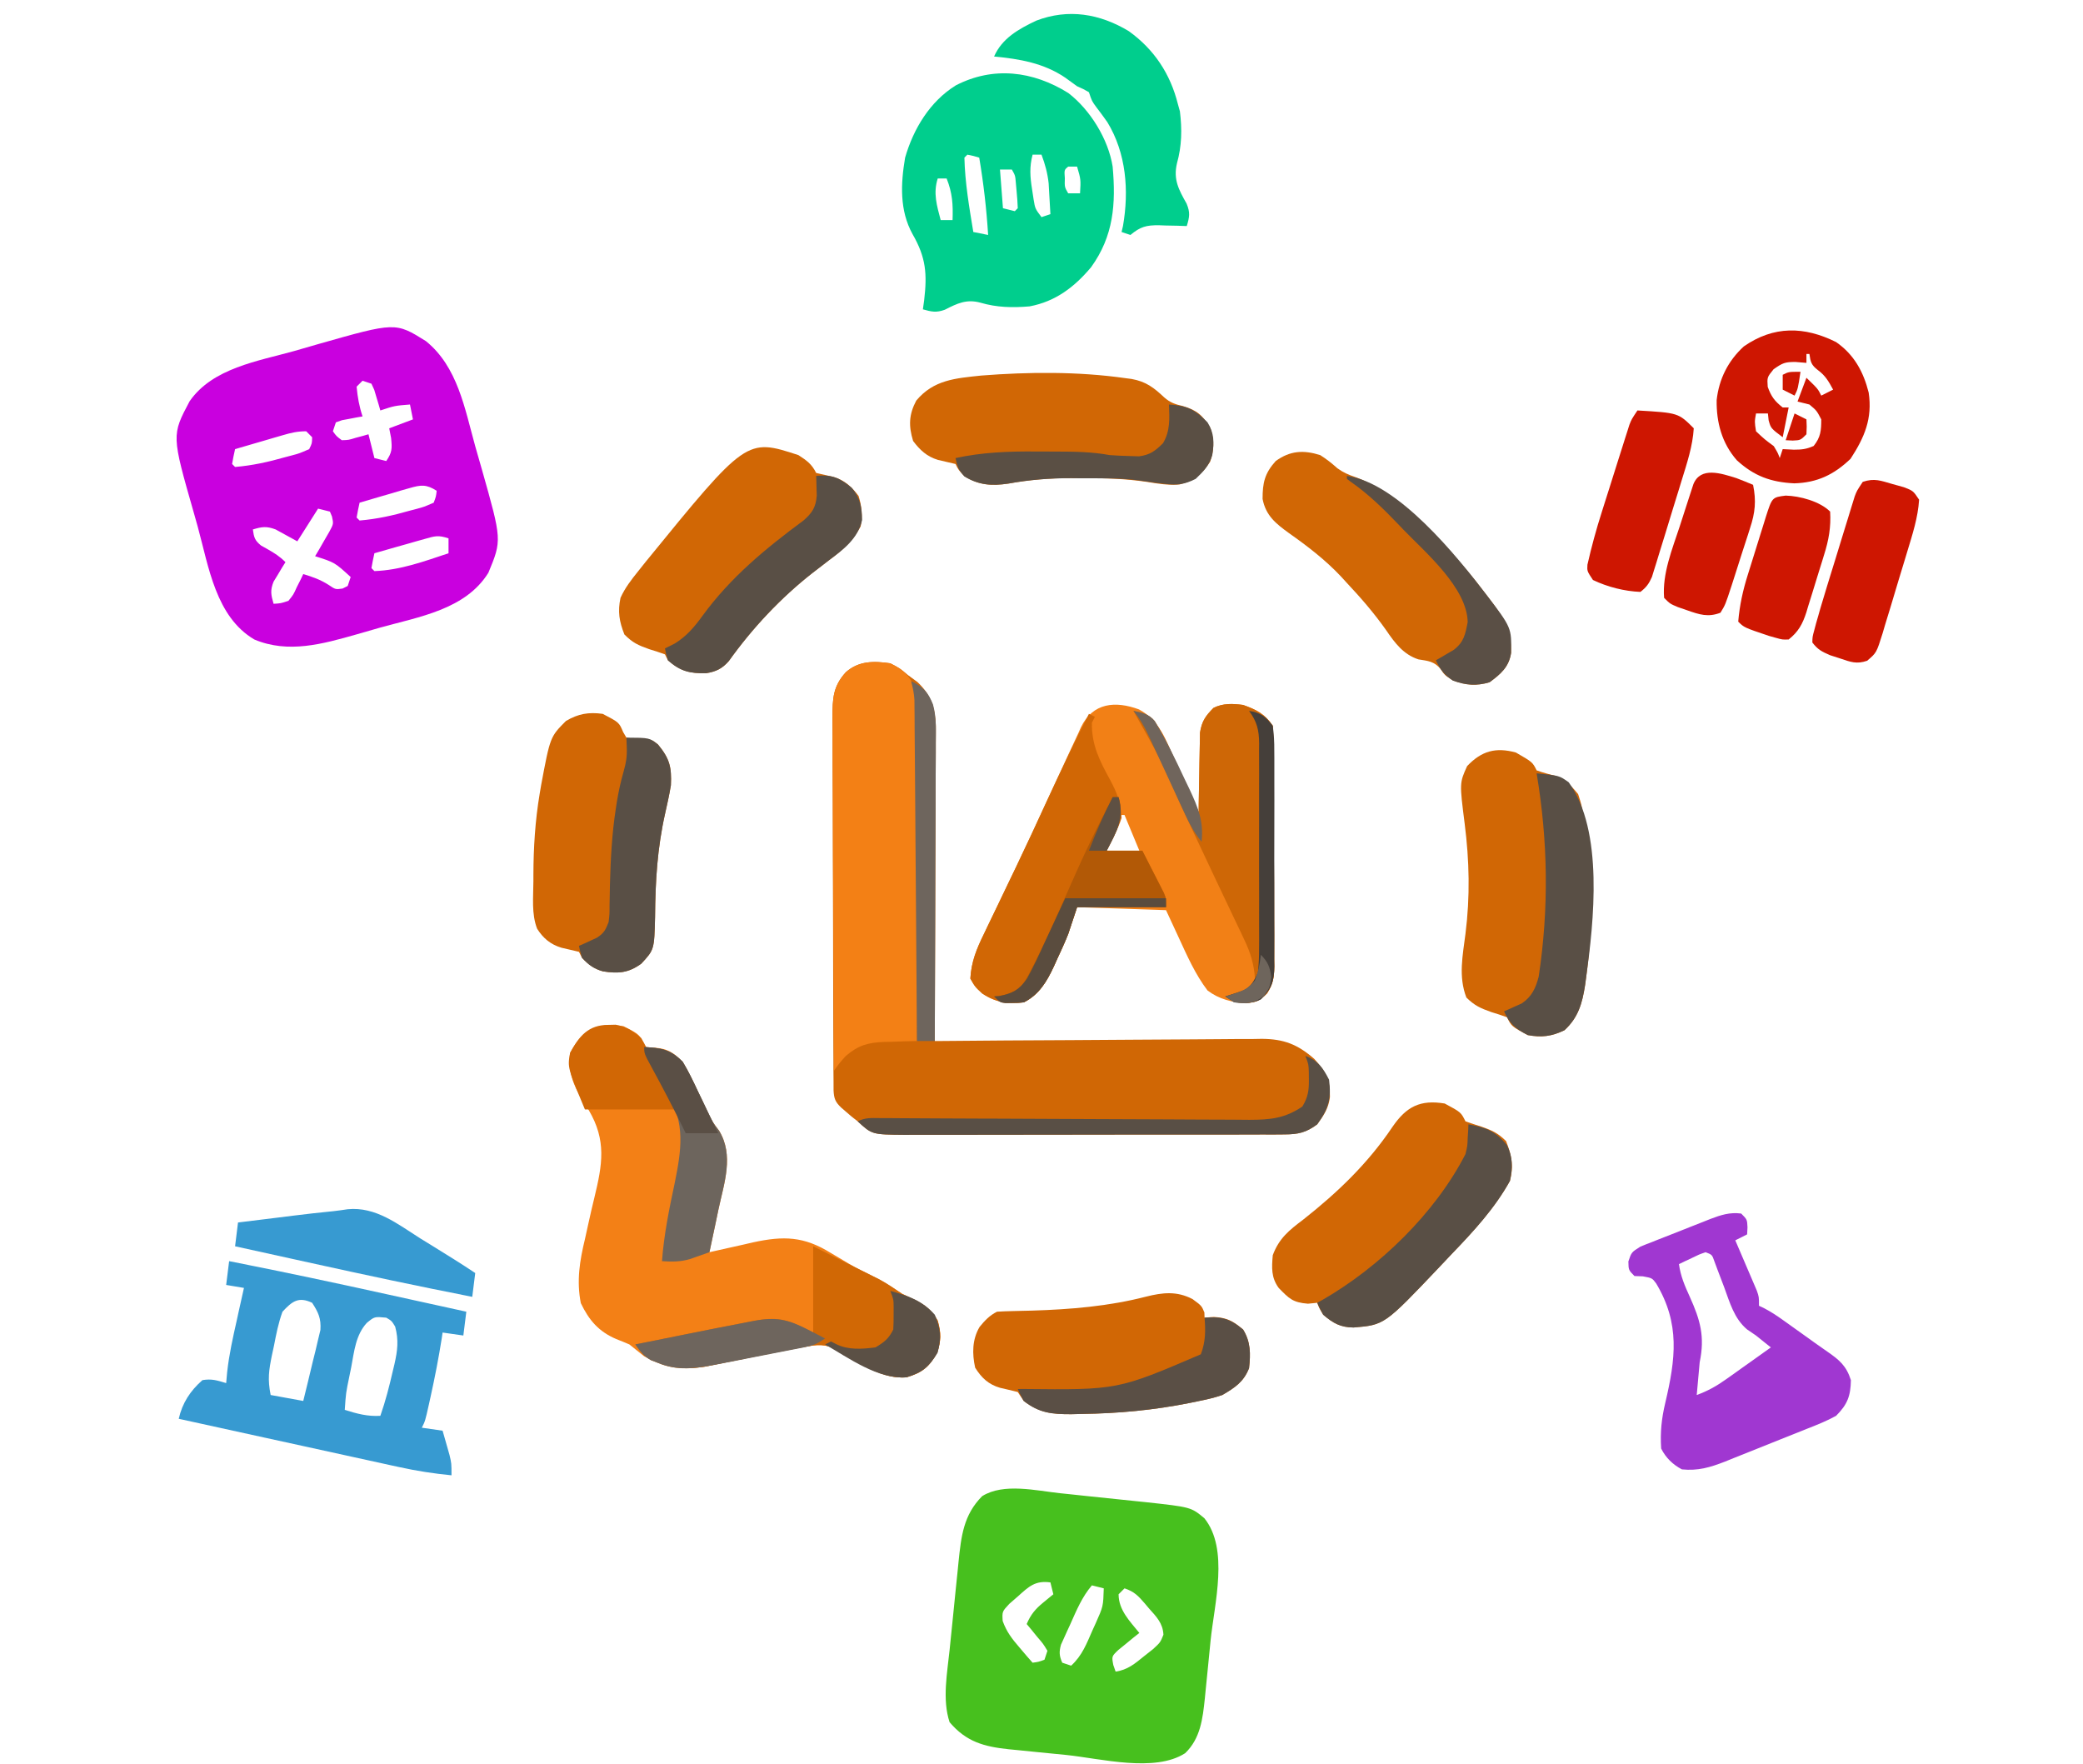 <?xml version="1.0" encoding="UTF-8"?>
<svg xmlns="http://www.w3.org/2000/svg" xmlns:xlink="http://www.w3.org/1999/xlink" width="274px" height="232px" viewBox="0 0 273 232" version="1.1">
<g id="surface1">
<path style=" stroke:none;fill-rule:nonzero;fill:rgb(81.569%,40.392%,1.961%);fill-opacity:1;" d="M 116.609 87.246 C 117.879 87.906 117.879 87.906 118.949 88.809 C 119.359 89.109 119.77 89.406 120.191 89.715 C 121.98 91.426 122.516 93.062 122.602 95.48 C 122.605 96.254 122.602 97.027 122.594 97.801 C 122.594 98.438 122.594 98.438 122.594 99.086 C 122.594 100.48 122.582 101.875 122.574 103.27 C 122.57 104.242 122.57 105.211 122.57 106.18 C 122.566 108.727 122.555 111.277 122.539 113.824 C 122.527 116.426 122.523 119.027 122.516 121.629 C 122.504 126.73 122.484 131.828 122.461 136.93 C 122.695 136.93 122.934 136.926 123.176 136.926 C 128.926 136.871 134.68 136.832 140.43 136.809 C 143.215 136.797 145.996 136.781 148.777 136.754 C 151.203 136.73 153.629 136.715 156.055 136.711 C 157.336 136.707 158.621 136.699 159.902 136.684 C 161.34 136.664 162.773 136.664 164.211 136.664 C 164.844 136.652 164.844 136.652 165.488 136.641 C 168.387 136.664 170.188 137.367 172.379 139.277 C 173.902 140.957 174.473 141.996 174.441 144.301 C 174.246 145.797 173.652 146.664 172.77 147.887 C 171.309 148.969 170.273 149.207 168.469 149.211 C 167.996 149.215 167.527 149.219 167.039 149.223 C 166.523 149.219 166.012 149.219 165.48 149.219 C 164.93 149.219 164.383 149.223 163.832 149.227 C 162.34 149.23 160.852 149.23 159.359 149.23 C 158.113 149.227 156.867 149.23 155.621 149.234 C 152.684 149.238 149.746 149.238 146.809 149.234 C 143.777 149.23 140.75 149.234 137.719 149.246 C 135.117 149.254 132.512 149.258 129.91 149.254 C 128.355 149.254 126.801 149.254 125.25 149.262 C 123.785 149.266 122.324 149.266 120.863 149.258 C 120.074 149.254 119.285 149.262 118.492 149.266 C 114.215 149.23 114.215 149.23 112.32 147.492 C 112.051 147.285 111.785 147.074 111.508 146.855 C 111.285 146.664 111.062 146.469 110.832 146.273 C 110.605 146.078 110.379 145.883 110.145 145.68 C 109.375 144.941 109.207 144.508 109.148 143.438 C 109.145 143.047 109.145 142.656 109.145 142.25 C 109.141 141.801 109.137 141.355 109.133 140.891 C 109.133 140.398 109.133 139.902 109.133 139.391 C 109.129 138.867 109.125 138.344 109.125 137.82 C 109.117 136.395 109.113 134.965 109.109 133.539 C 109.105 132.648 109.105 131.758 109.102 130.863 C 109.094 128.074 109.09 125.285 109.086 122.496 C 109.082 119.277 109.07 116.059 109.055 112.84 C 109.043 110.352 109.039 107.863 109.039 105.375 C 109.035 103.887 109.031 102.402 109.023 100.918 C 109.016 99.516 109.012 98.117 109.016 96.719 C 109.016 95.965 109.008 95.207 109 94.449 C 109.016 91.941 109.031 90.305 110.762 88.418 C 112.461 86.91 114.449 86.93 116.609 87.246 Z M 116.609 87.246 "/>
<path style=" stroke:none;fill-rule:nonzero;fill:rgb(78.824%,0%,87.451%);fill-opacity:1;" d="M 55.523 44.867 C 59.699 48.238 60.637 53.742 62.012 58.691 C 62.301 59.73 62.602 60.762 62.902 61.797 C 65.52 71.043 65.52 71.043 63.742 75.336 C 60.734 80.184 54.598 81.129 49.5 82.551 C 48.465 82.84 47.43 83.141 46.395 83.445 C 41.957 84.703 37.414 85.996 32.953 84.113 C 27.895 81.137 26.957 74.566 25.516 69.301 C 25.34 68.664 25.164 68.027 24.98 67.395 C 22.074 57.242 22.074 57.242 24.445 52.773 C 27.473 48.406 33.422 47.508 38.227 46.164 C 39.262 45.875 40.289 45.574 41.32 45.27 C 51.52 42.367 51.52 42.367 55.523 44.867 Z M 47.191 50.078 C 46.934 50.336 46.676 50.594 46.41 50.859 C 46.535 52.242 46.754 53.457 47.191 54.773 C 46.941 54.816 46.691 54.859 46.438 54.902 C 46.113 54.965 45.793 55.027 45.461 55.09 C 45.137 55.148 44.816 55.207 44.484 55.27 C 44.086 55.41 44.086 55.41 43.68 55.555 C 43.551 55.941 43.422 56.328 43.289 56.727 C 43.754 57.375 43.754 57.375 44.461 57.902 C 45.363 57.875 45.363 57.875 46.289 57.586 C 46.762 57.461 46.762 57.461 47.242 57.332 C 47.484 57.262 47.723 57.191 47.969 57.121 C 48.227 58.152 48.484 59.184 48.75 60.25 C 49.266 60.379 49.781 60.508 50.309 60.641 C 51.082 59.5 51.086 59.027 50.945 57.609 C 50.824 56.98 50.824 56.98 50.699 56.336 C 51.73 55.949 52.758 55.562 53.82 55.164 C 53.691 54.52 53.562 53.871 53.43 53.207 C 51.414 53.367 51.414 53.367 49.531 53.988 C 49.461 53.742 49.387 53.492 49.316 53.234 C 49.219 52.91 49.117 52.586 49.02 52.254 C 48.875 51.77 48.875 51.77 48.73 51.277 C 48.547 50.879 48.547 50.879 48.359 50.469 C 47.973 50.34 47.586 50.211 47.191 50.078 Z M 36.703 57.242 C 36.34 57.348 35.973 57.453 35.598 57.562 C 35.215 57.676 34.836 57.785 34.441 57.902 C 34.055 58.016 33.672 58.125 33.273 58.242 C 32.324 58.52 31.371 58.797 30.422 59.074 C 30.27 59.723 30.141 60.375 30.031 61.031 C 30.16 61.16 30.289 61.289 30.422 61.422 C 32.699 61.23 34.832 60.758 37.027 60.129 C 37.324 60.051 37.625 59.969 37.93 59.891 C 38.891 59.633 38.891 59.633 40.172 59.074 C 40.543 58.324 40.543 58.324 40.559 57.512 C 40.301 57.254 40.047 56.996 39.781 56.727 C 38.617 56.727 37.816 56.918 36.703 57.242 Z M 53.352 64.207 C 52.777 64.371 52.777 64.371 52.191 64.535 C 51.598 64.715 51.598 64.715 50.992 64.895 C 50.59 65.012 50.188 65.125 49.773 65.246 C 48.781 65.531 47.789 65.824 46.801 66.117 C 46.652 66.766 46.523 67.418 46.41 68.074 C 46.539 68.203 46.668 68.332 46.801 68.465 C 49.078 68.273 51.211 67.801 53.406 67.168 C 53.703 67.09 54.004 67.012 54.312 66.934 C 55.273 66.672 55.273 66.672 56.551 66.117 C 56.852 65.324 56.852 65.324 56.941 64.555 C 55.586 63.684 54.871 63.766 53.352 64.207 Z M 41.34 66.902 C 40.438 68.32 39.539 69.742 38.609 71.203 C 37.656 70.684 36.707 70.16 35.754 69.637 C 34.559 69.191 33.961 69.277 32.762 69.641 C 32.902 70.672 33.012 71.094 33.844 71.758 C 34.121 71.914 34.398 72.07 34.688 72.23 C 35.617 72.762 36.285 73.176 37.051 73.941 C 36.906 74.176 36.758 74.406 36.609 74.645 C 36.426 74.953 36.242 75.262 36.051 75.582 C 35.773 76.035 35.773 76.035 35.488 76.504 C 35.023 77.652 35.145 78.246 35.488 79.418 C 36.43 79.363 36.43 79.363 37.441 79.027 C 38.094 78.227 38.094 78.227 38.535 77.242 C 38.781 76.758 38.781 76.758 39.031 76.266 C 39.148 76.016 39.27 75.766 39.391 75.508 C 40.629 75.883 41.66 76.246 42.754 76.949 C 43.633 77.543 43.633 77.543 44.559 77.414 C 44.781 77.301 45.008 77.188 45.238 77.074 C 45.434 76.492 45.434 76.492 45.629 75.898 C 43.531 73.977 43.531 73.977 40.949 73.16 C 41.125 72.867 41.297 72.574 41.477 72.273 C 41.695 71.887 41.918 71.504 42.145 71.105 C 42.367 70.727 42.586 70.344 42.816 69.949 C 43.379 68.91 43.379 68.91 43.168 67.934 C 43.078 67.723 42.992 67.512 42.898 67.293 C 42.387 67.164 41.871 67.035 41.34 66.902 Z M 55.34 70.898 C 54.957 71.004 54.57 71.109 54.176 71.223 C 53.578 71.395 53.578 71.395 52.969 71.57 C 52.359 71.742 52.359 71.742 51.742 71.914 C 50.746 72.195 49.746 72.48 48.75 72.77 C 48.602 73.418 48.473 74.07 48.359 74.727 C 48.488 74.855 48.617 74.984 48.75 75.117 C 52.164 74.996 55.285 73.84 58.5 72.77 C 58.5 72.125 58.5 71.477 58.5 70.812 C 57.137 70.355 56.695 70.512 55.34 70.898 Z M 55.34 70.898 "/>
<path style=" stroke:none;fill-rule:nonzero;fill:rgb(95.294%,50.196%,8.627%);fill-opacity:1;" d="M 81.512 134.977 C 83.703 136.094 83.703 136.094 84.238 137.715 C 84.715 137.746 85.188 137.777 85.68 137.812 C 87.324 137.922 88.148 138.496 89.309 139.668 C 90.059 140.914 90.672 142.215 91.285 143.531 C 91.613 144.227 91.941 144.918 92.273 145.609 C 92.43 145.938 92.586 146.266 92.75 146.605 C 93.23 147.582 93.23 147.582 94.086 148.719 C 96.062 151.957 94.762 155.566 94.016 159.035 C 93.898 159.586 93.785 160.137 93.672 160.688 C 93.391 162.031 93.109 163.371 92.82 164.707 C 93.086 164.648 93.352 164.586 93.625 164.523 C 94.84 164.246 96.062 163.977 97.281 163.707 C 97.699 163.609 98.113 163.512 98.543 163.414 C 102.582 162.535 105.254 162.613 108.785 164.805 C 109.328 165.129 109.871 165.449 110.414 165.77 C 110.672 165.926 110.934 166.078 111.199 166.238 C 112.152 166.793 113.133 167.285 114.125 167.766 C 115.559 168.465 116.844 169.289 118.172 170.184 C 118.703 170.441 119.242 170.695 119.777 170.945 C 121.191 171.645 122.039 172.309 122.852 173.707 C 123.305 175.352 123.301 176.246 122.801 177.887 C 121.719 179.809 120.84 180.535 118.73 181.164 C 115.625 181.41 112.719 179.438 110.199 177.84 C 108.547 176.922 107.598 176.742 105.746 177.09 C 105.301 177.168 104.859 177.25 104.402 177.332 C 103.926 177.426 103.449 177.523 102.961 177.617 C 102.219 177.762 102.219 177.762 101.461 177.906 C 99.625 178.262 97.793 178.633 95.961 179.008 C 95.176 179.168 94.391 179.324 93.602 179.48 C 93.145 179.574 92.684 179.668 92.211 179.762 C 89.133 180.23 86.98 179.777 84.238 178.402 C 83.582 177.887 82.934 177.367 82.289 176.836 C 81.719 176.59 81.141 176.355 80.559 176.129 C 78.254 175.145 76.973 173.652 75.902 171.406 C 75.32 168.48 75.758 165.812 76.453 162.945 C 76.609 162.238 76.766 161.527 76.922 160.82 C 77.164 159.723 77.414 158.625 77.684 157.531 C 78.742 153.172 79.301 150 76.941 146.012 C 76.656 145.555 76.363 145.098 76.07 144.645 C 74.871 142.68 74.195 140.828 74.488 138.496 C 76.199 135.316 78.016 134.469 81.512 134.977 Z M 81.512 134.977 "/>
<path style=" stroke:none;fill-rule:nonzero;fill:rgb(27.843%,75.294%,11.765%);fill-opacity:1;" d="M 138.941 196.406 C 139.34 196.449 139.742 196.492 140.156 196.531 C 140.996 196.621 141.84 196.711 142.68 196.801 C 143.957 196.938 145.238 197.066 146.516 197.199 C 147.34 197.285 148.16 197.371 148.984 197.457 C 149.359 197.496 149.738 197.535 150.129 197.574 C 156.16 198.23 156.16 198.23 157.926 199.699 C 161.184 203.762 159.246 210.883 158.742 215.785 C 158.609 217.09 158.48 218.395 158.355 219.699 C 158.27 220.539 158.188 221.379 158.102 222.215 C 158.062 222.602 158.027 222.988 157.988 223.387 C 157.707 226.055 157.41 228.68 155.391 230.605 C 151.395 233.176 144.277 231.305 139.773 230.836 C 138.469 230.703 137.164 230.578 135.855 230.449 C 135.02 230.367 134.184 230.281 133.344 230.195 C 132.957 230.16 132.57 230.121 132.172 230.082 C 128.941 229.738 126.602 229.109 124.41 226.523 C 123.422 223.547 124.102 220.039 124.418 216.973 C 124.461 216.559 124.504 216.145 124.543 215.723 C 124.633 214.855 124.723 213.988 124.809 213.125 C 124.945 211.805 125.078 210.484 125.207 209.164 C 125.293 208.32 125.379 207.473 125.469 206.629 C 125.508 206.238 125.543 205.848 125.586 205.445 C 125.938 202.066 126.234 199.262 128.699 196.789 C 131.52 195.027 135.793 196.07 138.941 196.406 Z M 133.43 209.945 C 133.043 210.281 132.66 210.617 132.262 210.961 C 131.32 211.973 131.32 211.973 131.391 213.207 C 131.906 214.637 132.609 215.547 133.598 216.691 C 134.082 217.262 134.082 217.262 134.574 217.84 C 134.949 218.266 134.949 218.266 135.328 218.699 C 136.105 218.594 136.105 218.594 136.891 218.309 C 137.02 217.918 137.148 217.531 137.281 217.133 C 136.723 216.211 136.723 216.211 135.938 215.301 C 135.684 214.984 135.426 214.668 135.16 214.34 C 134.961 214.102 134.758 213.859 134.551 213.613 C 135.09 212.355 135.691 211.637 136.742 210.777 C 136.988 210.57 137.238 210.367 137.492 210.16 C 137.773 209.93 137.773 209.93 138.059 209.699 C 137.93 209.184 137.801 208.668 137.672 208.137 C 135.691 207.867 134.867 208.648 133.43 209.945 Z M 143.129 208.527 C 141.836 210.039 141.105 211.809 140.301 213.613 C 140.082 214.086 140.082 214.086 139.859 214.57 C 139.723 214.875 139.586 215.18 139.441 215.496 C 139.316 215.773 139.191 216.047 139.062 216.332 C 138.797 217.293 138.836 217.789 139.23 218.699 C 139.617 218.828 140.004 218.957 140.398 219.09 C 141.84 217.777 142.43 216.203 143.203 214.445 C 143.348 214.129 143.488 213.816 143.637 213.492 C 144.617 211.297 144.617 211.297 144.691 208.918 C 144.176 208.789 143.66 208.66 143.129 208.527 Z M 147.422 208.918 C 147.164 209.176 146.906 209.434 146.641 209.699 C 146.641 211.781 148.129 213.25 149.371 214.785 C 148.984 215.09 148.984 215.09 148.59 215.402 C 148.258 215.676 147.93 215.949 147.59 216.227 C 147.262 216.496 146.93 216.766 146.59 217.039 C 145.73 217.863 145.73 217.863 145.945 219 C 146.047 219.289 146.148 219.574 146.25 219.871 C 147.836 219.645 148.801 218.812 150.027 217.816 C 150.406 217.516 150.789 217.215 151.18 216.906 C 152.129 216.035 152.129 216.035 152.539 215.02 C 152.465 213.496 151.609 212.645 150.637 211.559 C 150.461 211.348 150.281 211.133 150.098 210.918 C 149.227 209.906 148.703 209.348 147.422 208.918 Z M 147.422 208.918 "/>
<path style=" stroke:none;fill-rule:nonzero;fill:rgb(94.902%,50.196%,8.627%);fill-opacity:1;" d="M 149.32 93.309 C 152.023 94.746 152.914 97.387 154.066 100.078 C 154.555 101.199 155.074 102.301 155.598 103.406 C 156.129 104.535 156.648 105.672 157.172 106.805 C 157.172 106.461 157.176 106.117 157.18 105.758 C 157.199 104.473 157.223 103.188 157.25 101.898 C 157.262 101.344 157.27 100.789 157.277 100.23 C 157.285 99.43 157.301 98.629 157.324 97.828 C 157.332 97.348 157.34 96.863 157.348 96.367 C 157.594 94.852 158.055 94.199 159.121 93.113 C 160.379 92.48 161.656 92.543 163.02 92.723 C 164.754 93.336 165.887 93.906 166.922 95.461 C 167 96.547 167.035 97.598 167.035 98.688 C 167.035 99.016 167.039 99.344 167.043 99.684 C 167.047 100.773 167.051 101.863 167.051 102.953 C 167.055 103.707 167.055 104.465 167.059 105.223 C 167.062 106.809 167.066 108.395 167.066 109.984 C 167.066 112.016 167.074 114.051 167.09 116.082 C 167.098 117.648 167.098 119.211 167.098 120.773 C 167.098 121.523 167.102 122.273 167.109 123.023 C 167.117 124.07 167.113 125.121 167.109 126.168 C 167.113 126.48 167.117 126.789 167.121 127.105 C 167.105 128.574 166.973 129.414 166.176 130.66 C 165.16 131.648 164.805 131.82 163.387 131.969 C 161.492 131.816 159.875 131.434 158.34 130.281 C 156.715 128.148 155.629 125.66 154.512 123.238 C 153.973 122.074 153.434 120.914 152.879 119.715 C 147.09 119.523 147.09 119.523 141.18 119.324 C 140.793 120.488 140.406 121.648 140.012 122.848 C 139.551 124.008 139.027 125.137 138.5 126.27 C 138.371 126.555 138.246 126.84 138.113 127.133 C 137.199 129.102 136.172 130.836 134.16 131.844 C 131.973 131.992 130.586 131.918 128.699 130.672 C 127.75 129.789 127.75 129.789 127.141 128.715 C 127.266 126.492 127.965 124.801 128.926 122.844 C 129.066 122.547 129.207 122.25 129.355 121.941 C 129.816 120.98 130.281 120.02 130.746 119.055 C 131.23 118.051 131.711 117.043 132.191 116.039 C 132.516 115.363 132.84 114.688 133.164 114.016 C 134.582 111.055 135.961 108.078 137.328 105.094 C 137.918 103.824 138.508 102.551 139.098 101.281 C 139.434 100.559 139.766 99.832 140.098 99.105 C 140.508 98.207 140.93 97.309 141.352 96.414 C 141.461 96.168 141.57 95.918 141.684 95.664 C 143.258 92.398 146.23 92.172 149.32 93.309 Z M 147.031 107.199 C 146.703 107.832 146.379 108.469 146.055 109.105 C 145.875 109.457 145.691 109.812 145.508 110.176 C 145.027 111.059 145.027 111.059 145.078 111.891 C 146.496 111.891 147.91 111.891 149.371 111.891 C 148.727 110.344 148.082 108.793 147.422 107.199 C 147.293 107.199 147.164 107.199 147.031 107.199 Z M 147.031 107.199 "/>
<path style=" stroke:none;fill-rule:nonzero;fill:rgb(0%,80.784%,55.294%);fill-opacity:1;" d="M 140.031 12.238 C 142.906 14.441 145.293 18.316 145.859 21.91 C 146.297 26.816 145.988 31.035 143.031 35.137 C 140.836 37.758 138.344 39.656 134.941 40.297 C 132.691 40.488 130.625 40.449 128.457 39.809 C 126.617 39.316 125.422 39.906 123.77 40.746 C 122.656 41.148 122.02 41.008 120.898 40.688 C 120.957 40.289 121.012 39.895 121.066 39.484 C 121.465 36.031 121.32 33.891 119.539 30.797 C 117.816 27.68 117.977 24.168 118.559 20.734 C 119.656 16.941 121.816 13.352 125.227 11.23 C 130.16 8.684 135.383 9.332 140.031 12.238 Z M 126.75 20.344 C 126.621 20.473 126.492 20.602 126.359 20.734 C 126.434 24.02 126.996 27.281 127.531 30.516 C 128.172 30.645 128.816 30.773 129.48 30.906 C 129.266 27.48 128.879 24.121 128.309 20.734 C 127.551 20.504 127.551 20.504 126.75 20.344 Z M 135.328 20.344 C 134.902 21.961 134.996 23.246 135.258 24.891 C 135.324 25.332 135.391 25.773 135.461 26.227 C 135.664 27.449 135.664 27.449 136.5 28.559 C 136.887 28.43 137.273 28.301 137.672 28.168 C 137.625 27.305 137.574 26.441 137.523 25.578 C 137.496 25.094 137.469 24.613 137.441 24.117 C 137.289 22.754 136.984 21.625 136.5 20.344 C 136.113 20.344 135.727 20.344 135.328 20.344 Z M 140.012 21.91 C 139.488 22.344 139.488 22.344 139.57 23.449 C 139.535 24.613 139.535 24.613 140.012 25.43 C 140.523 25.43 141.039 25.43 141.57 25.43 C 141.676 23.609 141.676 23.609 141.18 21.91 C 140.793 21.91 140.406 21.91 140.012 21.91 Z M 131.039 22.301 C 131.168 23.98 131.297 25.656 131.43 27.387 C 132.203 27.578 132.203 27.578 132.988 27.777 C 133.117 27.648 133.246 27.52 133.379 27.387 C 133.355 26.676 133.301 25.965 133.234 25.258 C 133.199 24.871 133.164 24.484 133.129 24.086 C 133.047 23.09 133.047 23.09 132.602 22.301 C 132.086 22.301 131.57 22.301 131.039 22.301 Z M 122.852 23.473 C 122.227 25.41 122.738 27.047 123.238 28.949 C 123.754 28.949 124.27 28.949 124.801 28.949 C 124.871 26.91 124.789 25.402 124.02 23.473 C 123.633 23.473 123.246 23.473 122.852 23.473 Z M 122.852 23.473 "/>
<path style=" stroke:none;fill-rule:nonzero;fill:rgb(95.294%,50.196%,8.235%);fill-opacity:1;" d="M 116.609 87.246 C 118.582 88.18 119.352 89.137 120.121 91.156 C 120.285 92.648 120.27 94.129 120.254 95.625 C 120.254 96.297 120.254 96.297 120.254 96.98 C 120.254 98.453 120.242 99.926 120.234 101.398 C 120.23 102.422 120.23 103.445 120.23 104.469 C 120.227 106.883 120.215 109.297 120.203 111.711 C 120.191 114.465 120.184 117.215 120.18 119.965 C 120.168 125.621 120.145 131.273 120.121 136.93 C 119.641 136.941 119.16 136.949 118.668 136.961 C 118.031 136.984 117.395 137.008 116.758 137.027 C 116.441 137.035 116.125 137.039 115.801 137.047 C 113.688 137.133 112.422 137.469 110.762 138.887 C 109.855 139.906 109.855 139.906 109.199 140.844 C 109.164 134.355 109.137 127.867 109.121 121.375 C 109.109 118.363 109.102 115.352 109.082 112.34 C 109.066 109.711 109.059 107.086 109.055 104.457 C 109.051 103.07 109.047 101.68 109.035 100.289 C 109.023 98.734 109.023 97.184 109.023 95.629 C 109.016 95.168 109.012 94.711 109.008 94.234 C 109.02 91.785 109.098 90.273 110.762 88.418 C 112.465 86.91 114.449 86.934 116.609 87.246 Z M 116.609 87.246 "/>
<path style=" stroke:none;fill-rule:nonzero;fill:rgb(81.961%,40.392%,1.961%);fill-opacity:1;" d="M 198.898 98.98 C 201.09 100.242 201.09 100.242 201.629 101.328 C 202.473 101.633 203.328 101.852 204.195 102.082 C 205.496 102.66 206.191 103.352 207.09 104.457 C 207.523 105.797 207.523 105.797 207.773 107.27 C 207.859 107.754 207.945 108.234 208.035 108.73 C 209.012 115.285 209.055 122.031 208.137 128.594 C 208.094 128.926 208.047 129.262 208 129.605 C 207.629 131.961 207.105 133.859 205.285 135.512 C 203.609 136.324 202.289 136.484 200.461 136.148 C 198.328 135.004 198.328 135.004 197.73 133.801 C 197.047 133.551 196.355 133.328 195.656 133.117 C 194.223 132.602 193.5 132.293 192.391 131.211 C 191.32 128.449 191.906 125.695 192.27 122.82 C 192.887 117.926 192.785 113.227 192.164 108.336 C 191.484 102.984 191.484 102.984 192.488 100.766 C 194.391 98.762 196.254 98.258 198.898 98.98 Z M 198.898 98.98 "/>
<path style=" stroke:none;fill-rule:nonzero;fill:rgb(21.569%,60.392%,81.961%);fill-opacity:1;" d="M 29.641 165.883 C 36.688 167.266 43.711 168.762 50.723 170.309 C 51.715 170.523 52.703 170.742 53.691 170.961 C 56.074 171.484 58.457 172.008 60.84 172.531 C 60.711 173.566 60.582 174.598 60.449 175.664 C 59.551 175.535 58.648 175.406 57.719 175.273 C 57.684 175.527 57.645 175.785 57.605 176.051 C 57.199 178.633 56.699 181.184 56.137 183.73 C 56.066 184.043 56 184.352 55.93 184.672 C 55.43 186.91 55.43 186.91 54.988 187.789 C 55.891 187.922 56.793 188.051 57.719 188.184 C 57.918 188.867 58.113 189.551 58.305 190.234 C 58.414 190.617 58.523 191 58.633 191.391 C 58.891 192.484 58.891 192.484 58.891 194.051 C 56.555 193.82 54.301 193.477 52.012 192.969 C 51.695 192.898 51.379 192.832 51.051 192.762 C 50.02 192.535 48.988 192.309 47.957 192.082 C 47.234 191.922 46.516 191.766 45.793 191.609 C 43.906 191.195 42.02 190.781 40.133 190.367 C 38.203 189.945 36.273 189.523 34.344 189.102 C 30.566 188.273 26.789 187.445 23.012 186.617 C 23.477 184.543 24.531 182.934 26.129 181.531 C 27.359 181.332 28.027 181.555 29.25 181.922 C 29.293 181.438 29.336 180.957 29.383 180.457 C 29.637 178.16 30.133 175.934 30.641 173.684 C 30.73 173.27 30.82 172.855 30.914 172.43 C 31.141 171.422 31.363 170.41 31.59 169.402 C 30.434 169.211 30.434 169.211 29.25 169.012 C 29.379 167.98 29.508 166.945 29.641 165.883 Z M 36.66 172.531 C 36.125 173.992 35.832 175.484 35.539 177.008 C 35.453 177.414 35.363 177.82 35.273 178.238 C 34.863 180.246 34.688 181.422 35.102 183.488 C 36.516 183.746 37.93 184.004 39.391 184.27 C 39.816 182.562 40.227 180.848 40.633 179.137 C 40.816 178.41 40.816 178.41 41 177.668 C 41.109 177.199 41.219 176.73 41.332 176.246 C 41.438 175.816 41.539 175.387 41.648 174.941 C 41.75 173.406 41.383 172.641 40.559 171.359 C 38.773 170.512 37.93 171.16 36.66 172.531 Z M 47.746 174.008 C 46.285 175.602 46.09 177.762 45.703 179.82 C 45.617 180.23 45.535 180.641 45.449 181.062 C 45 183.238 45 183.238 44.852 185.445 C 46.457 185.949 47.84 186.328 49.531 186.227 C 50.211 184.293 50.707 182.352 51.164 180.359 C 51.238 180.051 51.312 179.746 51.387 179.43 C 51.789 177.66 51.965 176.281 51.48 174.488 C 51.016 173.73 51.016 173.73 50.309 173.316 C 48.762 173.168 48.762 173.168 47.746 174.008 Z M 47.746 174.008 "/>
<path style=" stroke:none;fill-rule:nonzero;fill:rgb(81.961%,40.392%,1.961%);fill-opacity:1;" d="M 189.539 145.148 C 191.672 146.293 191.672 146.293 192.27 147.492 C 192.953 147.742 193.645 147.969 194.344 148.18 C 195.777 148.691 196.5 149 197.609 150.086 C 198.34 151.977 198.641 153.328 198.121 155.32 C 196.133 158.902 193.316 161.98 190.484 164.914 C 189.922 165.5 189.367 166.094 188.809 166.688 C 181.613 174.27 181.613 174.27 177.547 174.609 C 175.832 174.59 174.863 174.055 173.551 172.926 C 173.016 172.043 173.016 172.043 172.77 171.359 C 172.367 171.398 171.965 171.441 171.551 171.48 C 169.555 171.32 169.082 170.824 167.699 169.402 C 166.707 168.043 166.777 166.746 166.922 165.098 C 167.758 162.848 169.098 161.801 170.941 160.406 C 175.461 156.84 179.438 153.027 182.66 148.23 C 184.508 145.527 186.336 144.621 189.539 145.148 Z M 189.539 145.148 "/>
<path style=" stroke:none;fill-rule:nonzero;fill:rgb(81.961%,40.392%,1.961%);fill-opacity:1;" d="M 104.52 59.859 C 105.621 60.57 106.277 61.035 106.859 62.207 C 107.629 62.387 108.402 62.566 109.172 62.742 C 110.621 63.184 111.547 64.043 112.441 65.238 C 112.848 66.574 112.996 67.883 112.711 69.246 C 111.633 71.211 110.324 72.371 108.566 73.672 C 108.074 74.051 107.582 74.43 107.094 74.809 C 106.852 74.992 106.613 75.176 106.367 75.367 C 102.18 78.652 98.461 82.625 95.367 86.953 C 94.488 87.957 93.68 88.344 92.371 88.551 C 90.242 88.586 89.043 88.289 87.359 86.852 C 87.23 86.594 87.102 86.336 86.969 86.07 C 86.285 85.82 85.594 85.598 84.898 85.387 C 83.441 84.867 82.742 84.566 81.633 83.453 C 80.957 81.75 80.738 80.441 81.121 78.637 C 81.719 77.312 82.551 76.246 83.461 75.117 C 83.777 74.719 84.094 74.324 84.418 73.914 C 97.691 57.629 97.691 57.629 104.52 59.859 Z M 104.52 59.859 "/>
<path style=" stroke:none;fill-rule:nonzero;fill:rgb(81.961%,40.392%,1.961%);fill-opacity:1;" d="M 78.781 93.895 C 80.934 95.016 80.934 95.016 81.469 96.289 C 81.609 96.531 81.754 96.773 81.898 97.023 C 82.691 97.211 82.691 97.211 83.582 97.172 C 85.234 97.277 85.234 97.277 86.059 97.93 C 87.59 99.797 87.859 100.902 87.75 103.285 C 87.547 104.527 87.273 105.75 86.996 106.977 C 85.961 111.562 85.703 115.902 85.668 120.602 C 85.562 124.91 85.562 124.91 83.852 126.758 C 82.156 127.984 80.824 128.074 78.828 127.77 C 77.637 127.441 76.902 126.859 76.051 125.977 C 75.922 125.719 75.793 125.461 75.66 125.195 C 74.891 125.012 74.117 124.832 73.348 124.656 C 71.922 124.227 70.949 123.414 70.156 122.16 C 69.391 120.219 69.66 117.961 69.664 115.902 C 69.664 115.641 69.664 115.383 69.664 115.113 C 69.672 111.496 69.895 107.957 70.492 104.387 C 70.555 104.02 70.613 103.652 70.68 103.277 C 71.871 96.914 71.871 96.914 73.953 94.824 C 75.582 93.879 76.906 93.641 78.781 93.895 Z M 78.781 93.895 "/>
<path style=" stroke:none;fill-rule:nonzero;fill:rgb(81.961%,40.392%,1.961%);fill-opacity:1;" d="M 147.492 49.734 C 147.773 49.77 148.051 49.809 148.34 49.844 C 150.254 50.184 151.285 50.996 152.656 52.281 C 153.418 52.945 154.094 53.188 155.074 53.402 C 156.984 53.969 157.695 54.617 158.73 56.336 C 159.23 57.91 159.227 59.16 158.68 60.738 C 157.539 62.422 156.648 63.215 154.66 63.723 C 153.188 63.848 151.848 63.629 150.395 63.387 C 147.496 62.957 144.668 62.871 141.742 62.891 C 141.27 62.887 140.797 62.883 140.309 62.883 C 137.523 62.887 134.883 63.109 132.141 63.609 C 129.957 63.93 128.227 63.832 126.359 62.621 C 125.578 61.816 125.578 61.816 125.191 61.031 C 124.418 60.852 123.648 60.672 122.879 60.492 C 121.426 60.055 120.504 59.195 119.609 58 C 118.996 55.988 119.062 54.516 120.023 52.695 C 122.316 49.945 125.188 49.758 128.574 49.398 C 134.781 48.91 141.324 48.855 147.492 49.734 Z M 147.492 49.734 "/>
<path style=" stroke:none;fill-rule:nonzero;fill:rgb(81.961%,40.392%,1.961%);fill-opacity:1;" d="M 173.16 59.859 C 173.984 60.379 174.695 60.938 175.418 61.59 C 176.23 62.172 176.84 62.426 177.77 62.746 C 179.445 63.344 180.672 64.211 182.031 65.336 C 182.266 65.523 182.496 65.711 182.738 65.906 C 185.094 67.832 187.344 69.875 189.539 71.988 C 189.754 72.191 189.969 72.395 190.188 72.605 C 191.949 74.316 193.453 76.16 194.926 78.125 C 195.148 78.414 195.371 78.707 195.602 79.008 C 197.367 81.34 198.328 82.895 198.27 85.883 C 197.984 87.73 196.918 88.652 195.438 89.738 C 193.703 90.25 192.293 90.141 190.613 89.492 C 189.539 88.809 189.539 88.809 189.004 88.004 C 188.148 86.98 187.363 86.934 186.082 86.73 C 184.105 86.09 182.969 84.555 181.836 82.891 C 180.262 80.664 178.539 78.664 176.672 76.68 C 176.41 76.398 176.152 76.113 175.887 75.82 C 173.816 73.625 171.516 71.863 169.062 70.129 C 167.34 68.883 166.004 67.828 165.582 65.629 C 165.578 63.523 165.848 62.266 167.309 60.641 C 169.211 59.266 170.969 59.172 173.16 59.859 Z M 173.16 59.859 "/>
<path style=" stroke:none;fill-rule:nonzero;fill:rgb(81.961%,40.392%,1.961%);fill-opacity:1;" d="M 156.367 170.871 C 157.559 171.75 157.559 171.75 157.926 172.629 C 157.934 172.855 157.941 173.082 157.949 173.316 C 158.555 173.266 158.555 173.266 159.168 173.219 C 160.941 173.332 161.672 173.746 163.02 174.879 C 164.031 176.527 164.012 178.086 163.801 179.965 C 163.074 181.785 161.949 182.512 160.289 183.488 C 159.219 183.859 158.137 184.098 157.023 184.32 C 156.715 184.383 156.402 184.449 156.082 184.516 C 151.289 185.48 146.625 185.914 141.742 185.98 C 141.086 185.996 141.086 185.996 140.418 186.012 C 137.855 186.02 136.223 185.844 134.16 184.27 C 133.902 183.883 133.645 183.496 133.379 183.098 C 132.605 182.906 131.832 182.715 131.055 182.543 C 129.516 182.098 128.609 181.227 127.773 179.895 C 127.367 178.055 127.375 176.191 128.355 174.535 C 129.039 173.691 129.672 173.023 130.648 172.531 C 131.324 172.488 131.996 172.461 132.672 172.449 C 133.293 172.434 133.293 172.434 133.93 172.418 C 134.375 172.41 134.82 172.398 135.281 172.387 C 140.34 172.23 145.352 171.816 150.266 170.547 C 152.449 170 154.301 169.797 156.367 170.871 Z M 156.367 170.871 "/>
<path style=" stroke:none;fill-rule:nonzero;fill:rgb(62.745%,21.569%,81.961%);fill-opacity:1;" d="M 228.539 159.621 C 229.32 160.406 229.32 160.406 229.367 161.434 C 229.352 161.738 229.336 162.047 229.32 162.359 C 228.547 162.75 228.547 162.75 227.762 163.145 C 227.855 163.363 227.949 163.582 228.047 163.809 C 228.473 164.801 228.898 165.793 229.32 166.785 C 229.543 167.305 229.543 167.305 229.77 167.832 C 229.91 168.164 230.051 168.496 230.199 168.836 C 230.328 169.141 230.457 169.445 230.594 169.762 C 230.879 170.578 230.879 170.578 230.879 171.75 C 231.105 171.859 231.332 171.965 231.566 172.078 C 232.418 172.52 233.168 173.012 233.945 173.566 C 234.227 173.77 234.512 173.969 234.801 174.176 C 235.09 174.383 235.383 174.594 235.684 174.809 C 235.969 175.012 236.254 175.215 236.551 175.426 C 237.117 175.828 237.684 176.234 238.25 176.645 C 238.785 177.023 239.324 177.402 239.863 177.777 C 241.457 178.883 242.367 179.641 242.969 181.531 C 242.934 183.641 242.5 184.742 241.02 186.227 C 239.766 186.918 238.457 187.438 237.125 187.957 C 236.742 188.109 236.363 188.266 235.969 188.422 C 235.168 188.746 234.359 189.066 233.555 189.383 C 232.324 189.867 231.098 190.363 229.871 190.859 C 229.09 191.172 228.305 191.484 227.52 191.797 C 227.156 191.945 226.793 192.094 226.414 192.246 C 224.43 193.016 222.871 193.484 220.738 193.27 C 219.555 192.648 218.613 191.742 218.012 190.531 C 217.871 188.406 218.059 186.613 218.547 184.543 C 219.91 178.75 220.523 174.113 217.355 168.816 C 216.824 168.105 216.824 168.105 215.605 167.879 C 215.238 167.867 214.875 167.852 214.5 167.84 C 213.719 167.055 213.719 167.055 213.699 165.918 C 214.109 164.707 214.109 164.707 215.27 163.977 C 215.777 163.762 216.293 163.559 216.809 163.367 C 217.082 163.258 217.352 163.148 217.633 163.035 C 218.207 162.805 218.785 162.578 219.363 162.359 C 220.246 162.02 221.125 161.668 222 161.316 C 222.562 161.094 223.121 160.871 223.684 160.652 C 224.074 160.496 224.074 160.496 224.477 160.336 C 225.867 159.809 227.051 159.422 228.539 159.621 Z M 223.859 164.707 C 222.984 165.008 222.984 165.008 222.055 165.465 C 221.738 165.613 221.418 165.766 221.09 165.918 C 220.723 166.094 220.723 166.094 220.352 166.273 C 220.566 167.848 221.113 169.121 221.766 170.547 C 223.16 173.637 223.781 175.797 223.078 179.184 C 223 179.988 222.926 180.797 222.859 181.605 C 222.805 182.23 222.746 182.859 222.691 183.488 C 224.129 182.965 225.289 182.316 226.535 181.43 C 226.883 181.188 227.227 180.941 227.586 180.688 C 227.941 180.434 228.297 180.18 228.66 179.918 C 229.023 179.66 229.387 179.402 229.762 179.137 C 230.656 178.5 231.547 177.867 232.441 177.227 C 232.168 177.012 231.895 176.793 231.609 176.566 C 231.242 176.27 230.871 175.969 230.488 175.664 C 230.102 175.398 229.715 175.133 229.312 174.863 C 227.613 173.434 227.043 171.336 226.297 169.305 C 226 168.52 225.703 167.734 225.402 166.953 C 225.211 166.434 225.211 166.434 225.012 165.902 C 224.711 165.035 224.711 165.035 223.859 164.707 Z M 223.859 164.707 "/>
<path style=" stroke:none;fill-rule:nonzero;fill:rgb(81.961%,40.392%,1.961%);fill-opacity:1;" d="M 142.738 93.895 C 142.996 94.023 143.254 94.152 143.52 94.285 C 143.391 94.543 143.262 94.805 143.129 95.07 C 143.078 97.984 144.145 100.062 145.516 102.562 C 146.418 104.238 146.973 105.641 147.031 107.59 C 146.535 109.129 145.812 110.441 145.078 111.891 C 146.625 111.891 148.168 111.891 149.762 111.891 C 150.281 112.91 150.801 113.93 151.32 114.949 C 151.469 115.238 151.617 115.527 151.77 115.824 C 151.91 116.102 152.051 116.379 152.199 116.668 C 152.395 117.051 152.395 117.051 152.594 117.445 C 152.879 118.152 152.879 118.152 152.879 119.324 C 149.02 119.324 145.156 119.324 141.18 119.324 C 140.793 120.488 140.406 121.648 140.012 122.848 C 139.551 124.008 139.027 125.137 138.5 126.27 C 138.371 126.555 138.246 126.84 138.113 127.133 C 137.199 129.102 136.172 130.836 134.16 131.844 C 131.973 131.992 130.586 131.918 128.699 130.672 C 127.75 129.789 127.75 129.789 127.141 128.715 C 127.266 126.492 127.965 124.801 128.926 122.844 C 129.066 122.547 129.207 122.25 129.355 121.941 C 129.816 120.98 130.281 120.02 130.746 119.055 C 131.23 118.051 131.711 117.043 132.191 116.039 C 132.516 115.363 132.84 114.688 133.164 114.016 C 134.582 111.055 135.961 108.078 137.328 105.094 C 139.062 101.324 140.848 97.59 142.738 93.895 Z M 142.738 93.895 "/>
<path style=" stroke:none;fill-rule:nonzero;fill:rgb(80.784%,40.392%,2.353%);fill-opacity:1;" d="M 163.02 92.723 C 164.754 93.336 165.887 93.906 166.922 95.461 C 167 96.547 167.035 97.598 167.035 98.688 C 167.035 99.016 167.039 99.344 167.043 99.684 C 167.047 100.773 167.051 101.863 167.051 102.953 C 167.055 103.707 167.055 104.465 167.059 105.223 C 167.062 106.809 167.066 108.395 167.066 109.984 C 167.066 112.016 167.074 114.051 167.09 116.082 C 167.098 117.648 167.098 119.211 167.098 120.773 C 167.098 121.523 167.102 122.273 167.109 123.023 C 167.117 124.07 167.113 125.121 167.109 126.168 C 167.113 126.48 167.117 126.789 167.121 127.105 C 167.105 128.574 166.973 129.414 166.176 130.66 C 165.086 131.719 164.781 131.832 163.238 131.918 C 161.852 131.844 161.852 131.844 160.68 131.062 C 160.895 130.992 161.113 130.922 161.336 130.848 C 161.617 130.75 161.898 130.648 162.191 130.551 C 162.473 130.453 162.754 130.359 163.043 130.262 C 163.934 129.902 163.934 129.902 164.578 128.715 C 164.457 126.824 164 125.336 163.191 123.637 C 162.98 123.188 162.77 122.738 162.551 122.277 C 162.316 121.789 162.082 121.305 161.852 120.816 C 161.609 120.305 161.367 119.793 161.125 119.281 C 160.605 118.184 160.082 117.086 159.562 115.992 C 158.695 114.172 157.844 112.352 156.988 110.527 C 156.406 109.285 155.824 108.047 155.246 106.805 C 155.105 106.512 154.969 106.219 154.828 105.918 C 152.004 99.547 152.004 99.547 148.59 93.504 C 149.734 93.719 150.637 93.93 151.402 94.855 C 152.855 97.246 154.008 99.754 155.148 102.309 C 155.441 102.957 155.441 102.957 155.742 103.621 C 156.219 104.684 156.695 105.742 157.172 106.805 C 157.172 106.461 157.176 106.117 157.18 105.758 C 157.199 104.473 157.223 103.188 157.25 101.898 C 157.262 101.344 157.27 100.789 157.277 100.23 C 157.285 99.43 157.301 98.629 157.324 97.828 C 157.332 97.348 157.34 96.863 157.348 96.367 C 157.594 94.852 158.055 94.199 159.121 93.113 C 160.379 92.48 161.656 92.543 163.02 92.723 Z M 163.02 92.723 "/>
<path style=" stroke:none;fill-rule:nonzero;fill:rgb(0%,80.784%,55.294%);fill-opacity:1;" d="M 147.984 4.098 C 151.324 6.5 153.445 9.711 154.441 13.691 C 154.574 14.164 154.574 14.164 154.707 14.648 C 154.996 17.02 154.961 19.188 154.316 21.492 C 153.824 23.617 154.543 24.934 155.586 26.781 C 156.074 27.957 155.973 28.535 155.609 29.734 C 155.207 29.719 154.801 29.707 154.387 29.691 C 153.852 29.68 153.316 29.672 152.781 29.66 C 152.516 29.648 152.25 29.641 151.977 29.629 C 150.277 29.605 149.488 29.828 148.199 30.906 C 147.812 30.777 147.43 30.648 147.031 30.516 C 147.094 30.254 147.152 29.992 147.219 29.723 C 148.027 25.078 147.648 20.145 145.164 16.07 C 144.691 15.402 144.211 14.742 143.711 14.094 C 143.129 13.301 143.129 13.301 142.738 12.129 C 142.02 11.715 142.02 11.715 141.18 11.344 C 140.648 10.969 140.121 10.582 139.594 10.195 C 136.773 8.289 133.598 7.75 130.262 7.434 C 131.324 5.016 133.504 3.816 135.801 2.719 C 140.016 1.105 144.168 1.793 147.984 4.098 Z M 147.984 4.098 "/>
<path style=" stroke:none;fill-rule:nonzero;fill:rgb(81.961%,40.784%,1.961%);fill-opacity:1;" d="M 106.469 163.926 C 111.039 166.219 111.039 166.219 111.871 166.637 C 112.438 166.918 113.004 167.199 113.57 167.48 C 113.848 167.617 114.121 167.754 114.402 167.895 C 114.648 168.016 114.895 168.137 115.148 168.262 C 116.207 168.82 117.176 169.52 118.172 170.184 C 118.703 170.441 119.242 170.695 119.777 170.945 C 121.191 171.645 122.039 172.309 122.852 173.707 C 123.305 175.352 123.301 176.246 122.801 177.887 C 121.719 179.809 120.84 180.535 118.73 181.164 C 115.625 181.41 112.719 179.438 110.199 177.84 C 108.547 176.922 107.598 176.742 105.746 177.09 C 105.082 177.211 105.082 177.211 104.402 177.332 C 103.926 177.426 103.449 177.523 102.961 177.617 C 102.465 177.715 101.969 177.809 101.461 177.906 C 99.625 178.262 97.793 178.633 95.961 179.008 C 95.176 179.168 94.391 179.324 93.602 179.48 C 93.145 179.574 92.684 179.668 92.211 179.762 C 90.016 180.098 88.16 180.129 86.094 179.281 C 85.77 179.156 85.445 179.027 85.113 178.898 C 84.129 178.34 83.715 177.75 83.07 176.836 C 86.316 176.176 89.566 175.523 92.82 174.879 C 93.238 174.797 93.66 174.715 94.094 174.629 C 95.262 174.398 96.43 174.172 97.598 173.949 C 97.953 173.883 98.305 173.812 98.672 173.738 C 102.062 173.105 103.188 173.625 106.469 175.273 C 106.469 171.527 106.469 167.785 106.469 163.926 Z M 106.469 163.926 "/>
<path style=" stroke:none;fill-rule:nonzero;fill:rgb(80.784%,8.627%,0.392%);fill-opacity:1;" d="M 241.02 44.992 C 243.383 46.637 244.613 48.875 245.309 51.641 C 245.816 55.062 244.762 57.523 242.922 60.348 C 240.746 62.434 238.539 63.492 235.512 63.574 C 232.457 63.426 230.234 62.621 227.969 60.543 C 225.996 58.297 225.266 55.559 225.312 52.621 C 225.617 49.844 226.828 47.445 228.883 45.566 C 232.816 42.828 236.844 42.91 241.02 44.992 Z M 237.121 46.555 C 237.121 46.945 237.121 47.332 237.121 47.73 C 236.645 47.691 236.172 47.648 235.684 47.609 C 234.297 47.609 234.012 47.723 232.805 48.562 C 231.941 49.625 231.941 49.625 232.027 50.883 C 232.484 52.16 232.945 52.766 234 53.598 C 234.258 53.598 234.516 53.598 234.781 53.598 C 234.523 54.891 234.266 56.18 234 57.512 C 232.441 56.336 232.441 56.336 232.148 55.285 C 232.098 54.84 232.098 54.84 232.051 54.383 C 231.535 54.383 231.02 54.383 230.488 54.383 C 230.293 55.473 230.293 55.473 230.488 56.727 C 231.598 57.773 231.598 57.773 232.828 58.684 C 233.367 59.59 233.367 59.59 233.609 60.25 C 233.738 59.863 233.867 59.477 234 59.074 C 234.484 59.102 234.965 59.125 235.461 59.148 C 236.516 59.141 237.09 59.09 238.07 58.66 C 238.996 57.508 239.07 56.629 239.07 55.164 C 238.469 54.008 238.469 54.008 237.512 53.207 C 236.996 53.078 236.48 52.949 235.949 52.816 C 236.336 51.785 236.723 50.75 237.121 49.688 C 238.633 51.152 238.633 51.152 239.07 52.035 C 239.586 51.777 240.098 51.516 240.629 51.25 C 240.055 50.18 239.617 49.41 238.633 48.684 C 237.766 48.02 237.656 47.617 237.512 46.555 C 237.383 46.555 237.254 46.555 237.121 46.555 Z M 237.121 46.555 "/>
<path style=" stroke:none;fill-rule:nonzero;fill:rgb(34.902%,30.98%,27.059%);fill-opacity:1;" d="M 192.66 147.887 C 194.984 148.32 196.172 148.73 197.73 150.625 C 198.508 152.18 198.484 153.633 198.121 155.32 C 196.152 158.906 193.312 161.984 190.484 164.914 C 189.922 165.5 189.367 166.094 188.809 166.688 C 181.613 174.27 181.613 174.27 177.547 174.609 C 175.832 174.59 174.863 174.055 173.551 172.926 C 173.098 172.086 173.098 172.086 172.77 171.359 C 173.117 171.168 173.117 171.168 173.473 170.969 C 180.953 166.664 188.305 159.551 192.27 151.797 C 192.531 150.703 192.531 150.703 192.562 149.672 C 192.594 149.164 192.594 149.164 192.629 148.645 C 192.645 148.27 192.645 148.27 192.66 147.887 Z M 192.66 147.887 "/>
<path style=" stroke:none;fill-rule:nonzero;fill:rgb(34.902%,30.98%,27.059%);fill-opacity:1;" d="M 106.859 62.598 C 108.926 62.398 109.945 62.844 111.539 64.16 C 112.664 65.512 112.852 66.652 112.902 68.402 C 112.344 70.852 110.473 72.262 108.566 73.672 C 108.074 74.051 107.582 74.43 107.094 74.809 C 106.852 74.992 106.613 75.176 106.367 75.367 C 102.18 78.652 98.461 82.625 95.367 86.953 C 94.488 87.957 93.68 88.344 92.371 88.551 C 90.258 88.586 88.996 88.332 87.359 86.852 C 87.105 86.016 87.105 86.016 86.969 85.289 C 87.406 85.07 87.84 84.852 88.285 84.629 C 89.844 83.656 90.852 82.453 91.918 80.984 C 95.625 75.914 100.188 72.164 105.203 68.453 C 106.355 67.441 106.809 66.73 106.938 65.195 C 106.926 64.887 106.918 64.578 106.91 64.258 C 106.902 63.945 106.895 63.633 106.887 63.312 C 106.879 63.074 106.871 62.84 106.859 62.598 Z M 106.859 62.598 "/>
<path style=" stroke:none;fill-rule:nonzero;fill:rgb(34.902%,30.98%,27.059%);fill-opacity:1;" d="M 201.629 101.719 C 204.613 102.012 204.613 102.012 205.848 102.895 C 210.488 109.281 209.152 121.27 208.137 128.594 C 208.094 128.926 208.047 129.262 208 129.605 C 207.629 131.965 207.105 133.859 205.285 135.512 C 203.605 136.324 202.293 136.477 200.461 136.148 C 198.832 135.316 198.078 134.66 197.34 133.02 C 197.656 132.883 197.656 132.883 197.98 132.746 C 198.262 132.617 198.539 132.488 198.828 132.359 C 199.102 132.234 199.379 132.113 199.664 131.988 C 200.992 131.098 201.504 129.984 201.902 128.457 C 203.254 119.484 203.129 110.66 201.629 101.719 Z M 201.629 101.719 "/>
<path style=" stroke:none;fill-rule:nonzero;fill:rgb(80.784%,8.627%,0.392%);fill-opacity:1;" d="M 248.453 63.672 C 248.941 63.809 249.43 63.941 249.93 64.082 C 251.16 64.555 251.16 64.555 251.941 65.727 C 251.793 68.082 251.066 70.293 250.387 72.543 C 250.27 72.926 250.152 73.312 250.035 73.707 C 249.789 74.516 249.543 75.32 249.297 76.129 C 248.918 77.367 248.551 78.605 248.184 79.844 C 247.941 80.629 247.703 81.414 247.461 82.203 C 247.352 82.57 247.246 82.941 247.133 83.324 C 246.336 85.859 246.336 85.859 245.109 86.91 C 243.727 87.387 242.922 87.074 241.555 86.609 C 241.117 86.465 240.676 86.324 240.227 86.18 C 239.129 85.703 238.609 85.441 237.898 84.508 C 237.914 83.758 237.914 83.758 238.145 82.914 C 238.227 82.602 238.309 82.289 238.395 81.969 C 238.488 81.645 238.582 81.32 238.68 80.984 C 238.77 80.676 238.855 80.363 238.945 80.043 C 239.234 79.055 239.535 78.07 239.836 77.086 C 239.949 76.73 240.059 76.375 240.168 76.008 C 240.398 75.258 240.629 74.512 240.863 73.762 C 241.215 72.617 241.566 71.473 241.918 70.324 C 242.141 69.598 242.367 68.867 242.594 68.137 C 242.695 67.797 242.801 67.453 242.91 67.102 C 243.008 66.785 243.105 66.465 243.207 66.141 C 243.293 65.859 243.379 65.582 243.469 65.293 C 243.75 64.555 243.75 64.555 244.531 63.379 C 246.078 62.863 246.895 63.227 248.453 63.672 Z M 248.453 63.672 "/>
<path style=" stroke:none;fill-rule:nonzero;fill:rgb(80.784%,8.627%,0.392%);fill-opacity:1;" d="M 214.891 53.988 C 220.273 54.305 220.273 54.305 222.301 56.336 C 222.152 58.699 221.414 60.902 220.719 63.152 C 220.602 63.539 220.484 63.922 220.363 64.316 C 220.113 65.125 219.863 65.934 219.613 66.738 C 219.23 67.977 218.852 69.215 218.477 70.453 C 218.23 71.238 217.988 72.027 217.746 72.812 C 217.633 73.184 217.52 73.551 217.406 73.934 C 217.297 74.277 217.188 74.621 217.078 74.977 C 216.984 75.277 216.891 75.578 216.797 75.891 C 216.406 76.777 216.047 77.266 215.281 77.855 C 213.176 77.77 210.949 77.203 209.039 76.289 C 208.262 75.117 208.262 75.117 208.312 74.281 C 208.844 71.938 209.465 69.645 210.199 67.355 C 210.363 66.832 210.363 66.832 210.531 66.301 C 210.758 65.574 210.992 64.848 211.223 64.121 C 211.578 63.008 211.926 61.891 212.277 60.777 C 212.504 60.066 212.727 59.359 212.953 58.648 C 213.055 58.316 213.16 57.984 213.27 57.641 C 213.367 57.332 213.465 57.023 213.57 56.707 C 213.656 56.438 213.742 56.168 213.828 55.887 C 214.109 55.164 214.109 55.164 214.891 53.988 Z M 214.891 53.988 "/>
<path style=" stroke:none;fill-rule:nonzero;fill:rgb(34.902%,30.98%,27.059%);fill-opacity:1;" d="M 81.898 97.023 C 84.938 97.039 84.938 97.039 86.062 97.938 C 87.594 99.797 87.859 100.906 87.75 103.285 C 87.547 104.527 87.273 105.75 86.996 106.977 C 85.961 111.562 85.703 115.902 85.668 120.602 C 85.562 124.91 85.562 124.91 83.852 126.758 C 82.156 127.984 80.824 128.078 78.828 127.766 C 77.609 127.434 76.895 126.906 76.051 125.977 C 75.805 125.141 75.805 125.141 75.66 124.41 C 75.875 124.316 76.094 124.223 76.316 124.125 C 76.738 123.926 76.738 123.926 77.172 123.727 C 77.594 123.535 77.594 123.535 78.02 123.34 C 78.957 122.73 79.152 122.316 79.559 121.281 C 79.684 120.238 79.684 120.238 79.68 119.094 C 79.688 118.66 79.699 118.23 79.707 117.785 C 79.715 117.324 79.723 116.863 79.73 116.391 C 79.82 113 79.992 109.672 80.512 106.316 C 80.559 106.008 80.605 105.699 80.656 105.383 C 80.883 104.023 81.164 102.746 81.547 101.418 C 81.852 100.332 81.988 99.531 81.949 98.418 C 81.934 97.961 81.918 97.5 81.898 97.023 Z M 81.898 97.023 "/>
<path style=" stroke:none;fill-rule:nonzero;fill:rgb(21.569%,60.392%,81.961%);fill-opacity:1;" d="M 45.23 159.055 C 48.922 158.688 51.812 161.008 54.797 162.898 C 55.367 163.25 55.938 163.602 56.512 163.953 C 58.359 165.09 60.203 166.238 62.012 167.445 C 61.883 168.48 61.754 169.512 61.621 170.578 C 54.57 169.191 47.551 167.699 40.535 166.152 C 39.547 165.934 38.559 165.715 37.57 165.5 C 35.188 164.977 32.801 164.449 30.422 163.926 C 30.547 162.895 30.676 161.859 30.809 160.797 C 32.621 160.57 34.43 160.348 36.238 160.129 C 36.855 160.051 37.469 159.977 38.082 159.898 C 39.824 159.68 41.57 159.484 43.32 159.312 C 43.961 159.242 44.598 159.152 45.23 159.055 Z M 45.23 159.055 "/>
<path style=" stroke:none;fill-rule:nonzero;fill:rgb(80.784%,8.627%,0.392%);fill-opacity:1;" d="M 234.391 65.188 C 236.246 65.23 238.898 65.945 240.238 67.293 C 240.363 69.328 240.051 71.055 239.441 72.98 C 239.359 73.25 239.277 73.523 239.191 73.801 C 239.016 74.367 238.84 74.934 238.66 75.5 C 238.387 76.363 238.125 77.23 237.863 78.094 C 237.691 78.648 237.52 79.203 237.344 79.754 C 237.27 80.012 237.191 80.27 237.113 80.535 C 236.609 82.086 236.062 83.098 234.781 84.113 C 233.957 84.137 233.957 84.137 233.098 83.895 C 232.793 83.809 232.488 83.727 232.176 83.637 C 228.922 82.539 228.922 82.539 228.148 81.766 C 228.328 79.629 228.758 77.664 229.402 75.621 C 229.488 75.348 229.57 75.078 229.66 74.797 C 229.836 74.23 230.012 73.664 230.191 73.094 C 230.469 72.227 230.734 71.355 231.004 70.484 C 231.176 69.93 231.352 69.375 231.523 68.824 C 231.605 68.562 231.684 68.305 231.766 68.035 C 232.605 65.414 232.605 65.414 234.391 65.188 Z M 234.391 65.188 "/>
<path style=" stroke:none;fill-rule:nonzero;fill:rgb(80.784%,8.627%,0.392%);fill-opacity:1;" d="M 227.906 62.887 C 228.645 63.164 229.371 63.465 230.102 63.77 C 230.535 65.887 230.375 67.441 229.703 69.461 C 229.617 69.73 229.531 70 229.445 70.281 C 229.172 71.137 228.895 71.988 228.613 72.844 C 228.43 73.418 228.246 73.996 228.062 74.574 C 227.887 75.129 227.711 75.68 227.531 76.234 C 227.449 76.492 227.367 76.746 227.281 77.012 C 226.453 79.547 226.453 79.547 225.809 80.594 C 224.191 81.219 223.043 80.84 221.445 80.277 C 221.039 80.137 220.633 79.996 220.211 79.852 C 219.18 79.418 219.18 79.418 218.398 78.637 C 218.141 75.465 219.465 72.238 220.441 69.27 C 220.719 68.434 220.988 67.594 221.254 66.75 C 221.426 66.219 221.602 65.684 221.773 65.152 C 221.93 64.668 222.09 64.188 222.25 63.691 C 223.191 61.344 225.887 62.254 227.906 62.887 Z M 227.906 62.887 "/>
<path style=" stroke:none;fill-rule:nonzero;fill:rgb(42.745%,39.608%,36.471%);fill-opacity:1;" d="M 84.238 137.715 C 86.496 137.867 87.656 137.996 89.309 139.668 C 90.059 140.914 90.672 142.215 91.285 143.531 C 91.613 144.227 91.941 144.918 92.273 145.609 C 92.43 145.938 92.586 146.266 92.75 146.605 C 93.23 147.582 93.23 147.582 94.086 148.719 C 96.062 151.957 94.762 155.566 94.016 159.035 C 93.898 159.586 93.785 160.137 93.672 160.688 C 93.391 162.031 93.109 163.371 92.82 164.707 C 92.27 164.906 91.715 165.098 91.164 165.289 C 90.855 165.398 90.551 165.508 90.234 165.617 C 88.961 165.98 87.895 165.965 86.578 165.883 C 86.836 162.402 87.52 159.043 88.246 155.637 C 89.117 151.336 89.719 147.633 87.238 143.828 C 86.922 143.309 86.605 142.793 86.293 142.277 C 86.066 141.914 86.066 141.914 85.836 141.547 C 84.238 138.914 84.238 138.914 84.238 137.715 Z M 84.238 137.715 "/>
<path style=" stroke:none;fill-rule:nonzero;fill:rgb(35.294%,30.98%,27.059%);fill-opacity:1;" d="M 157.949 173.316 C 160.172 173.137 161.305 173.441 163.02 174.879 C 164.031 176.527 164.012 178.086 163.801 179.965 C 163.074 181.785 161.949 182.512 160.289 183.488 C 159.219 183.859 158.137 184.098 157.023 184.32 C 156.715 184.383 156.402 184.449 156.082 184.516 C 151.289 185.48 146.625 185.914 141.742 185.98 C 141.086 185.996 141.086 185.996 140.418 186.012 C 137.863 186.02 136.199 185.871 134.16 184.27 C 133.699 183.434 133.699 183.434 133.379 182.703 C 133.715 182.699 133.715 182.699 134.055 182.695 C 146.516 182.828 146.516 182.828 157.461 178.133 C 158.086 176.477 158.09 175.062 157.949 173.316 Z M 157.949 173.316 "/>
<path style=" stroke:none;fill-rule:nonzero;fill:rgb(35.294%,30.98%,26.667%);fill-opacity:1;" d="M 153.27 53.207 C 155.676 53.352 156.703 53.875 158.34 55.555 C 159.219 56.973 159.23 58.215 158.965 59.859 C 158.543 61.258 157.836 61.977 156.781 62.988 C 155.344 63.719 154.348 63.84 152.758 63.648 C 152.414 63.609 152.07 63.57 151.715 63.531 C 150.871 63.422 150.027 63.301 149.188 63.172 C 146.766 62.867 144.324 62.918 141.887 62.914 C 141.164 62.906 141.164 62.906 140.422 62.898 C 137.598 62.895 134.918 63.098 132.137 63.605 C 129.973 63.93 128.242 63.809 126.359 62.672 C 125.559 61.789 125.418 61.379 125.191 60.25 C 128.734 59.488 132.152 59.355 135.762 59.387 C 136.652 59.395 137.547 59.395 138.438 59.395 C 140.824 59.402 143.117 59.422 145.469 59.859 C 146.32 59.922 147.176 59.961 148.031 59.98 C 148.668 60.004 148.668 60.004 149.324 60.023 C 150.809 59.82 151.426 59.332 152.488 58.293 C 153.457 56.629 153.332 55.078 153.27 53.207 Z M 153.27 53.207 "/>
<path style=" stroke:none;fill-rule:nonzero;fill:rgb(69.804%,34.902%,2.353%);fill-opacity:1;" d="M 145.859 104.852 C 146.117 104.852 146.375 104.852 146.641 104.852 C 147.449 107.656 146.363 109.344 145.078 111.891 C 146.625 111.891 148.168 111.891 149.762 111.891 C 150.281 112.91 150.801 113.93 151.32 114.949 C 151.469 115.238 151.617 115.527 151.77 115.824 C 151.98 116.242 151.98 116.242 152.199 116.668 C 152.328 116.926 152.457 117.18 152.594 117.445 C 152.879 118.152 152.879 118.152 152.879 119.324 C 149.02 119.324 145.156 119.324 141.18 119.324 C 140.793 120.488 140.406 121.648 140.012 122.848 C 139.551 124.008 139.027 125.137 138.5 126.27 C 138.371 126.555 138.246 126.84 138.113 127.133 C 137.199 129.102 136.172 130.836 134.16 131.844 C 133.43 131.91 133.43 131.91 132.602 131.918 C 132.191 131.926 132.191 131.926 131.77 131.934 C 131.039 131.844 131.039 131.844 130.262 131.062 C 130.586 131.039 130.586 131.039 130.918 131.012 C 132.055 130.797 132.781 130.504 133.77 129.891 C 134.355 129.012 134.82 128.211 135.281 127.273 C 135.48 126.883 135.48 126.883 135.684 126.484 C 136.965 123.945 138.137 121.355 139.281 118.75 C 139.863 117.43 140.449 116.113 141.039 114.797 C 141.152 114.543 141.266 114.289 141.383 114.027 C 142.66 111.184 144.035 108.398 145.469 105.633 C 145.598 105.375 145.727 105.117 145.859 104.852 Z M 145.859 104.852 "/>
<path style=" stroke:none;fill-rule:nonzero;fill:rgb(34.902%,30.98%,27.059%);fill-opacity:1;" d="M 171.211 138.887 C 172.867 139.48 173.535 140.477 174.328 142.016 C 174.648 144.516 174.242 145.852 172.77 147.887 C 171.309 148.969 170.273 149.207 168.469 149.211 C 167.762 149.215 167.762 149.215 167.039 149.223 C 166.523 149.219 166.012 149.219 165.48 149.219 C 164.93 149.219 164.383 149.223 163.832 149.227 C 162.34 149.23 160.852 149.23 159.359 149.23 C 158.113 149.227 156.867 149.23 155.621 149.234 C 152.684 149.238 149.746 149.238 146.809 149.234 C 143.777 149.23 140.75 149.234 137.719 149.246 C 135.117 149.254 132.512 149.258 129.91 149.254 C 128.355 149.254 126.801 149.254 125.25 149.262 C 123.785 149.266 122.324 149.266 120.863 149.258 C 120.074 149.254 119.285 149.262 118.492 149.266 C 114.199 149.23 114.199 149.23 112.32 147.492 C 113.348 146.98 114.098 147.059 115.246 147.066 C 115.703 147.066 116.156 147.07 116.629 147.07 C 117.129 147.074 117.633 147.078 118.152 147.082 C 118.684 147.086 119.219 147.09 119.75 147.09 C 120.898 147.098 122.051 147.102 123.199 147.109 C 125.02 147.121 126.836 147.125 128.656 147.133 C 129.281 147.133 129.902 147.137 130.527 147.137 C 130.836 147.141 131.148 147.141 131.473 147.141 C 135.707 147.156 139.945 147.172 144.18 147.199 C 147.035 147.219 149.891 147.23 152.75 147.234 C 154.262 147.238 155.77 147.242 157.281 147.258 C 158.707 147.27 160.129 147.273 161.551 147.273 C 162.32 147.273 163.086 147.285 163.855 147.293 C 166.609 147.285 168.516 147.109 170.82 145.539 C 171.555 144.305 171.695 143.426 171.672 141.992 C 171.672 141.656 171.668 141.32 171.664 140.977 C 171.633 140 171.633 140 171.211 138.887 Z M 171.211 138.887 "/>
<path style=" stroke:none;fill-rule:nonzero;fill:rgb(81.961%,40.392%,1.961%);fill-opacity:1;" d="M 79.512 134.805 C 79.832 134.797 80.152 134.789 80.484 134.781 C 81.93 135.055 82.723 135.594 83.852 136.539 C 84.406 137.508 84.848 138.375 85.266 139.402 C 85.48 139.906 85.695 140.41 85.914 140.91 C 86.02 141.16 86.125 141.406 86.234 141.66 C 86.594 142.441 87.008 143.176 87.441 143.918 C 88.141 145.148 88.141 145.148 88.141 145.93 C 84.277 145.93 80.418 145.93 76.441 145.93 C 74.148 140.41 74.148 140.41 74.488 138.496 C 75.684 136.27 76.898 134.809 79.512 134.805 Z M 79.512 134.805 "/>
<path style=" stroke:none;fill-rule:nonzero;fill:rgb(43.137%,39.608%,36.471%);fill-opacity:1;" d="M 119.34 89.594 C 120.914 90.316 121.586 91.047 122.227 92.656 C 122.691 94.348 122.609 96.062 122.594 97.801 C 122.594 98.227 122.594 98.648 122.594 99.086 C 122.594 100.48 122.582 101.875 122.574 103.27 C 122.57 104.242 122.57 105.211 122.57 106.18 C 122.566 108.727 122.555 111.277 122.539 113.824 C 122.527 116.426 122.523 119.027 122.516 121.629 C 122.504 126.73 122.484 131.828 122.461 136.93 C 121.688 136.93 120.914 136.93 120.121 136.93 C 120.117 136.695 120.117 136.461 120.113 136.219 C 120.074 130.516 120.031 124.812 119.988 119.105 C 119.965 116.348 119.945 113.59 119.926 110.832 C 119.906 108.172 119.887 105.508 119.867 102.848 C 119.855 101.832 119.852 100.816 119.844 99.801 C 119.836 98.379 119.824 96.957 119.809 95.535 C 119.809 95.113 119.805 94.691 119.805 94.258 C 119.801 93.867 119.797 93.48 119.793 93.082 C 119.789 92.746 119.785 92.41 119.785 92.062 C 119.73 91.191 119.582 90.43 119.34 89.594 Z M 119.34 89.594 "/>
<path style=" stroke:none;fill-rule:nonzero;fill:rgb(35.294%,30.98%,27.059%);fill-opacity:1;" d="M 176.672 62.598 C 183.367 63.484 191.168 73.176 195.023 78.223 C 198.336 82.57 198.336 82.57 198.27 85.883 C 197.984 87.73 196.918 88.652 195.438 89.738 C 193.711 90.25 192.293 90.133 190.613 89.52 C 189.445 88.746 188.977 88.102 188.371 86.852 C 188.586 86.73 188.801 86.605 189.023 86.48 C 189.449 86.23 189.449 86.23 189.883 85.973 C 190.16 85.809 190.441 85.645 190.73 85.477 C 192.062 84.457 192.25 83.441 192.562 81.816 C 192.453 77.293 187.055 72.715 184.078 69.641 C 183.805 69.352 183.805 69.352 183.523 69.055 C 181.543 66.988 179.559 65.027 177.203 63.387 C 177.027 63.258 176.852 63.125 176.672 62.988 C 176.672 62.859 176.672 62.73 176.672 62.598 Z M 176.672 62.598 "/>
<path style=" stroke:none;fill-rule:nonzero;fill:rgb(43.137%,39.608%,36.471%);fill-opacity:1;" d="M 105.812 174.906 C 106.438 175.227 106.438 175.227 107.074 175.555 C 107.391 175.719 107.707 175.883 108.031 176.055 C 106.965 176.766 106.5 176.977 105.301 177.211 C 104.992 177.273 104.68 177.336 104.359 177.402 C 104.023 177.465 103.688 177.531 103.344 177.598 C 102.996 177.664 102.648 177.734 102.293 177.805 C 101.559 177.949 100.824 178.09 100.09 178.234 C 98.973 178.449 97.855 178.668 96.738 178.891 C 96.023 179.031 95.309 179.172 94.594 179.309 C 94.094 179.406 94.094 179.406 93.586 179.508 C 90.98 180.004 88.613 180.316 86.094 179.281 C 85.77 179.156 85.445 179.027 85.113 178.898 C 84.129 178.34 83.715 177.75 83.07 176.836 C 86.316 176.176 89.566 175.523 92.82 174.879 C 93.238 174.797 93.66 174.715 94.094 174.629 C 95.262 174.398 96.43 174.172 97.598 173.949 C 97.953 173.883 98.305 173.812 98.672 173.738 C 101.574 173.195 103.16 173.531 105.812 174.906 Z M 105.812 174.906 "/>
<path style=" stroke:none;fill-rule:nonzero;fill:rgb(35.686%,31.373%,27.059%);fill-opacity:1;" d="M 116.609 169.793 C 118.973 170.441 120.805 171.062 122.461 172.926 C 123.25 174.727 123.352 176.039 122.824 177.938 C 121.699 179.797 120.82 180.539 118.73 181.164 C 115.023 181.457 111.121 178.613 108.031 176.836 C 108.289 176.707 108.543 176.578 108.809 176.445 C 109.039 176.562 109.27 176.68 109.508 176.805 C 111.117 177.594 112.91 177.445 114.66 177.227 C 115.832 176.523 116.395 176.09 117 174.879 C 117.039 174.238 117.051 173.594 117.047 172.949 C 117.051 172.605 117.051 172.266 117.051 171.91 C 117.039 170.91 117.039 170.91 116.609 169.793 Z M 116.609 169.793 "/>
<path style=" stroke:none;fill-rule:nonzero;fill:rgb(27.059%,24.706%,22.745%);fill-opacity:1;" d="M 163.801 93.504 C 165.301 93.719 166.004 94.258 166.922 95.461 C 167.074 96.602 167.133 97.594 167.121 98.73 C 167.125 99.062 167.129 99.391 167.129 99.73 C 167.137 100.816 167.133 101.902 167.129 102.988 C 167.129 103.746 167.129 104.504 167.133 105.258 C 167.133 106.844 167.129 108.43 167.125 110.012 C 167.113 112.043 167.121 114.074 167.129 116.105 C 167.133 117.664 167.133 119.227 167.129 120.789 C 167.129 121.539 167.129 122.285 167.133 123.035 C 167.137 124.082 167.129 125.129 167.121 126.176 C 167.125 126.484 167.129 126.793 167.133 127.113 C 167.102 129.062 166.762 130.09 165.359 131.453 C 164.184 132.043 163.148 131.914 161.852 131.844 C 161.465 131.586 161.078 131.328 160.68 131.062 C 161.453 130.82 162.23 130.578 163.004 130.336 C 164.121 129.707 164.418 129.098 164.969 127.934 C 165.082 126.844 165.129 125.848 165.121 124.762 C 165.125 124.445 165.125 124.133 165.129 123.809 C 165.133 122.773 165.129 121.742 165.125 120.707 C 165.125 119.988 165.129 119.266 165.129 118.547 C 165.129 117.035 165.129 115.527 165.121 114.02 C 165.117 112.086 165.121 110.152 165.125 108.223 C 165.133 106.734 165.129 105.246 165.125 103.758 C 165.125 103.047 165.125 102.332 165.129 101.621 C 165.133 100.625 165.129 99.629 165.121 98.633 C 165.125 98.34 165.125 98.047 165.129 97.742 C 165.109 96 164.836 94.91 163.801 93.504 Z M 163.801 93.504 "/>
<path style=" stroke:none;fill-rule:nonzero;fill:rgb(35.294%,29.804%,24.314%);fill-opacity:1;" d="M 139.621 118.152 C 143.996 118.152 148.371 118.152 152.879 118.152 C 152.879 118.539 152.879 118.926 152.879 119.324 C 149.02 119.324 145.156 119.324 141.18 119.324 C 140.793 120.488 140.406 121.648 140.012 122.848 C 139.551 124.008 139.027 125.137 138.5 126.27 C 138.371 126.555 138.246 126.84 138.113 127.133 C 137.199 129.102 136.172 130.836 134.16 131.844 C 133.43 131.91 133.43 131.91 132.602 131.918 C 132.328 131.922 132.055 131.93 131.77 131.934 C 131.039 131.844 131.039 131.844 130.262 131.062 C 130.477 131.047 130.695 131.027 130.918 131.012 C 132.688 130.68 133.547 130.207 134.602 128.711 C 135.449 127.184 136.168 125.609 136.891 124.02 C 138.242 121.117 138.242 121.117 139.621 118.152 Z M 139.621 118.152 "/>
<path style=" stroke:none;fill-rule:nonzero;fill:rgb(35.294%,30.98%,27.059%);fill-opacity:1;" d="M 84.238 137.715 C 86.496 137.867 87.656 137.996 89.309 139.668 C 90.074 140.93 90.703 142.246 91.332 143.582 C 91.59 144.109 91.59 144.109 91.852 144.652 C 92.168 145.309 92.48 145.965 92.793 146.621 C 93.184 147.438 93.586 148.25 93.988 149.059 C 92.574 149.059 91.16 149.059 89.699 149.059 C 89.5 148.652 89.5 148.652 89.297 148.238 C 87.996 145.598 86.645 142.996 85.23 140.414 C 84.238 138.582 84.238 138.582 84.238 137.715 Z M 84.238 137.715 "/>
<path style=" stroke:none;fill-rule:nonzero;fill:rgb(43.922%,39.608%,36.078%);fill-opacity:1;" d="M 148.59 93.504 C 149.73 93.719 150.633 93.926 151.395 94.852 C 152.887 97.316 154.125 99.891 155.344 102.504 C 155.555 102.949 155.77 103.391 155.992 103.852 C 157.109 106.254 157.855 108.055 157.559 110.719 C 156.352 109.281 155.645 107.668 154.867 105.977 C 154.723 105.668 154.582 105.359 154.434 105.047 C 153.824 103.738 153.223 102.43 152.617 101.117 C 152.172 100.16 151.73 99.203 151.285 98.246 C 151.148 97.953 151.012 97.656 150.875 97.355 C 150.223 95.957 149.59 94.695 148.59 93.504 Z M 148.59 93.504 "/>
<path style=" stroke:none;fill-rule:nonzero;fill:rgb(36.863%,31.373%,26.275%);fill-opacity:1;" d="M 145.859 104.852 C 146.117 104.852 146.375 104.852 146.641 104.852 C 147.434 107.605 146.363 109.43 145.078 111.891 C 144.309 111.891 143.535 111.891 142.738 111.891 C 143.668 109.477 144.672 107.148 145.859 104.852 Z M 145.859 104.852 "/>
<path style=" stroke:none;fill-rule:nonzero;fill:rgb(43.137%,39.608%,36.078%);fill-opacity:1;" d="M 165.359 125.586 C 166.297 126.562 166.527 127.133 166.727 128.496 C 166.531 129.891 166.531 129.891 165.727 131.039 C 164.305 132.039 163.551 132.066 161.852 131.844 C 161.465 131.586 161.078 131.328 160.68 131.062 C 161.172 130.91 161.66 130.754 162.168 130.598 C 163.312 130.164 163.75 129.949 164.555 128.984 C 165.004 127.848 165.219 126.797 165.359 125.586 Z M 165.359 125.586 "/>
<path style=" stroke:none;fill-rule:nonzero;fill:rgb(80.784%,8.627%,0.392%);fill-opacity:1;" d="M 235.559 54.383 C 236.074 54.641 236.59 54.898 237.121 55.164 C 237.168 56.094 237.168 56.094 237.121 57.121 C 236.34 57.902 236.34 57.902 235.316 57.949 C 235.012 57.934 234.703 57.918 234.391 57.902 C 234.777 56.742 235.164 55.578 235.559 54.383 Z M 235.559 54.383 "/>
<path style=" stroke:none;fill-rule:nonzero;fill:rgb(80.784%,8.627%,0.392%);fill-opacity:1;" d="M 236.34 48.902 C 236 51.152 236 51.152 235.559 52.035 C 235.047 51.777 234.531 51.516 234 51.25 C 234 50.605 234 49.961 234 49.297 C 234.781 48.902 234.781 48.902 236.34 48.902 Z M 236.34 48.902 "/>
</g>
</svg>
